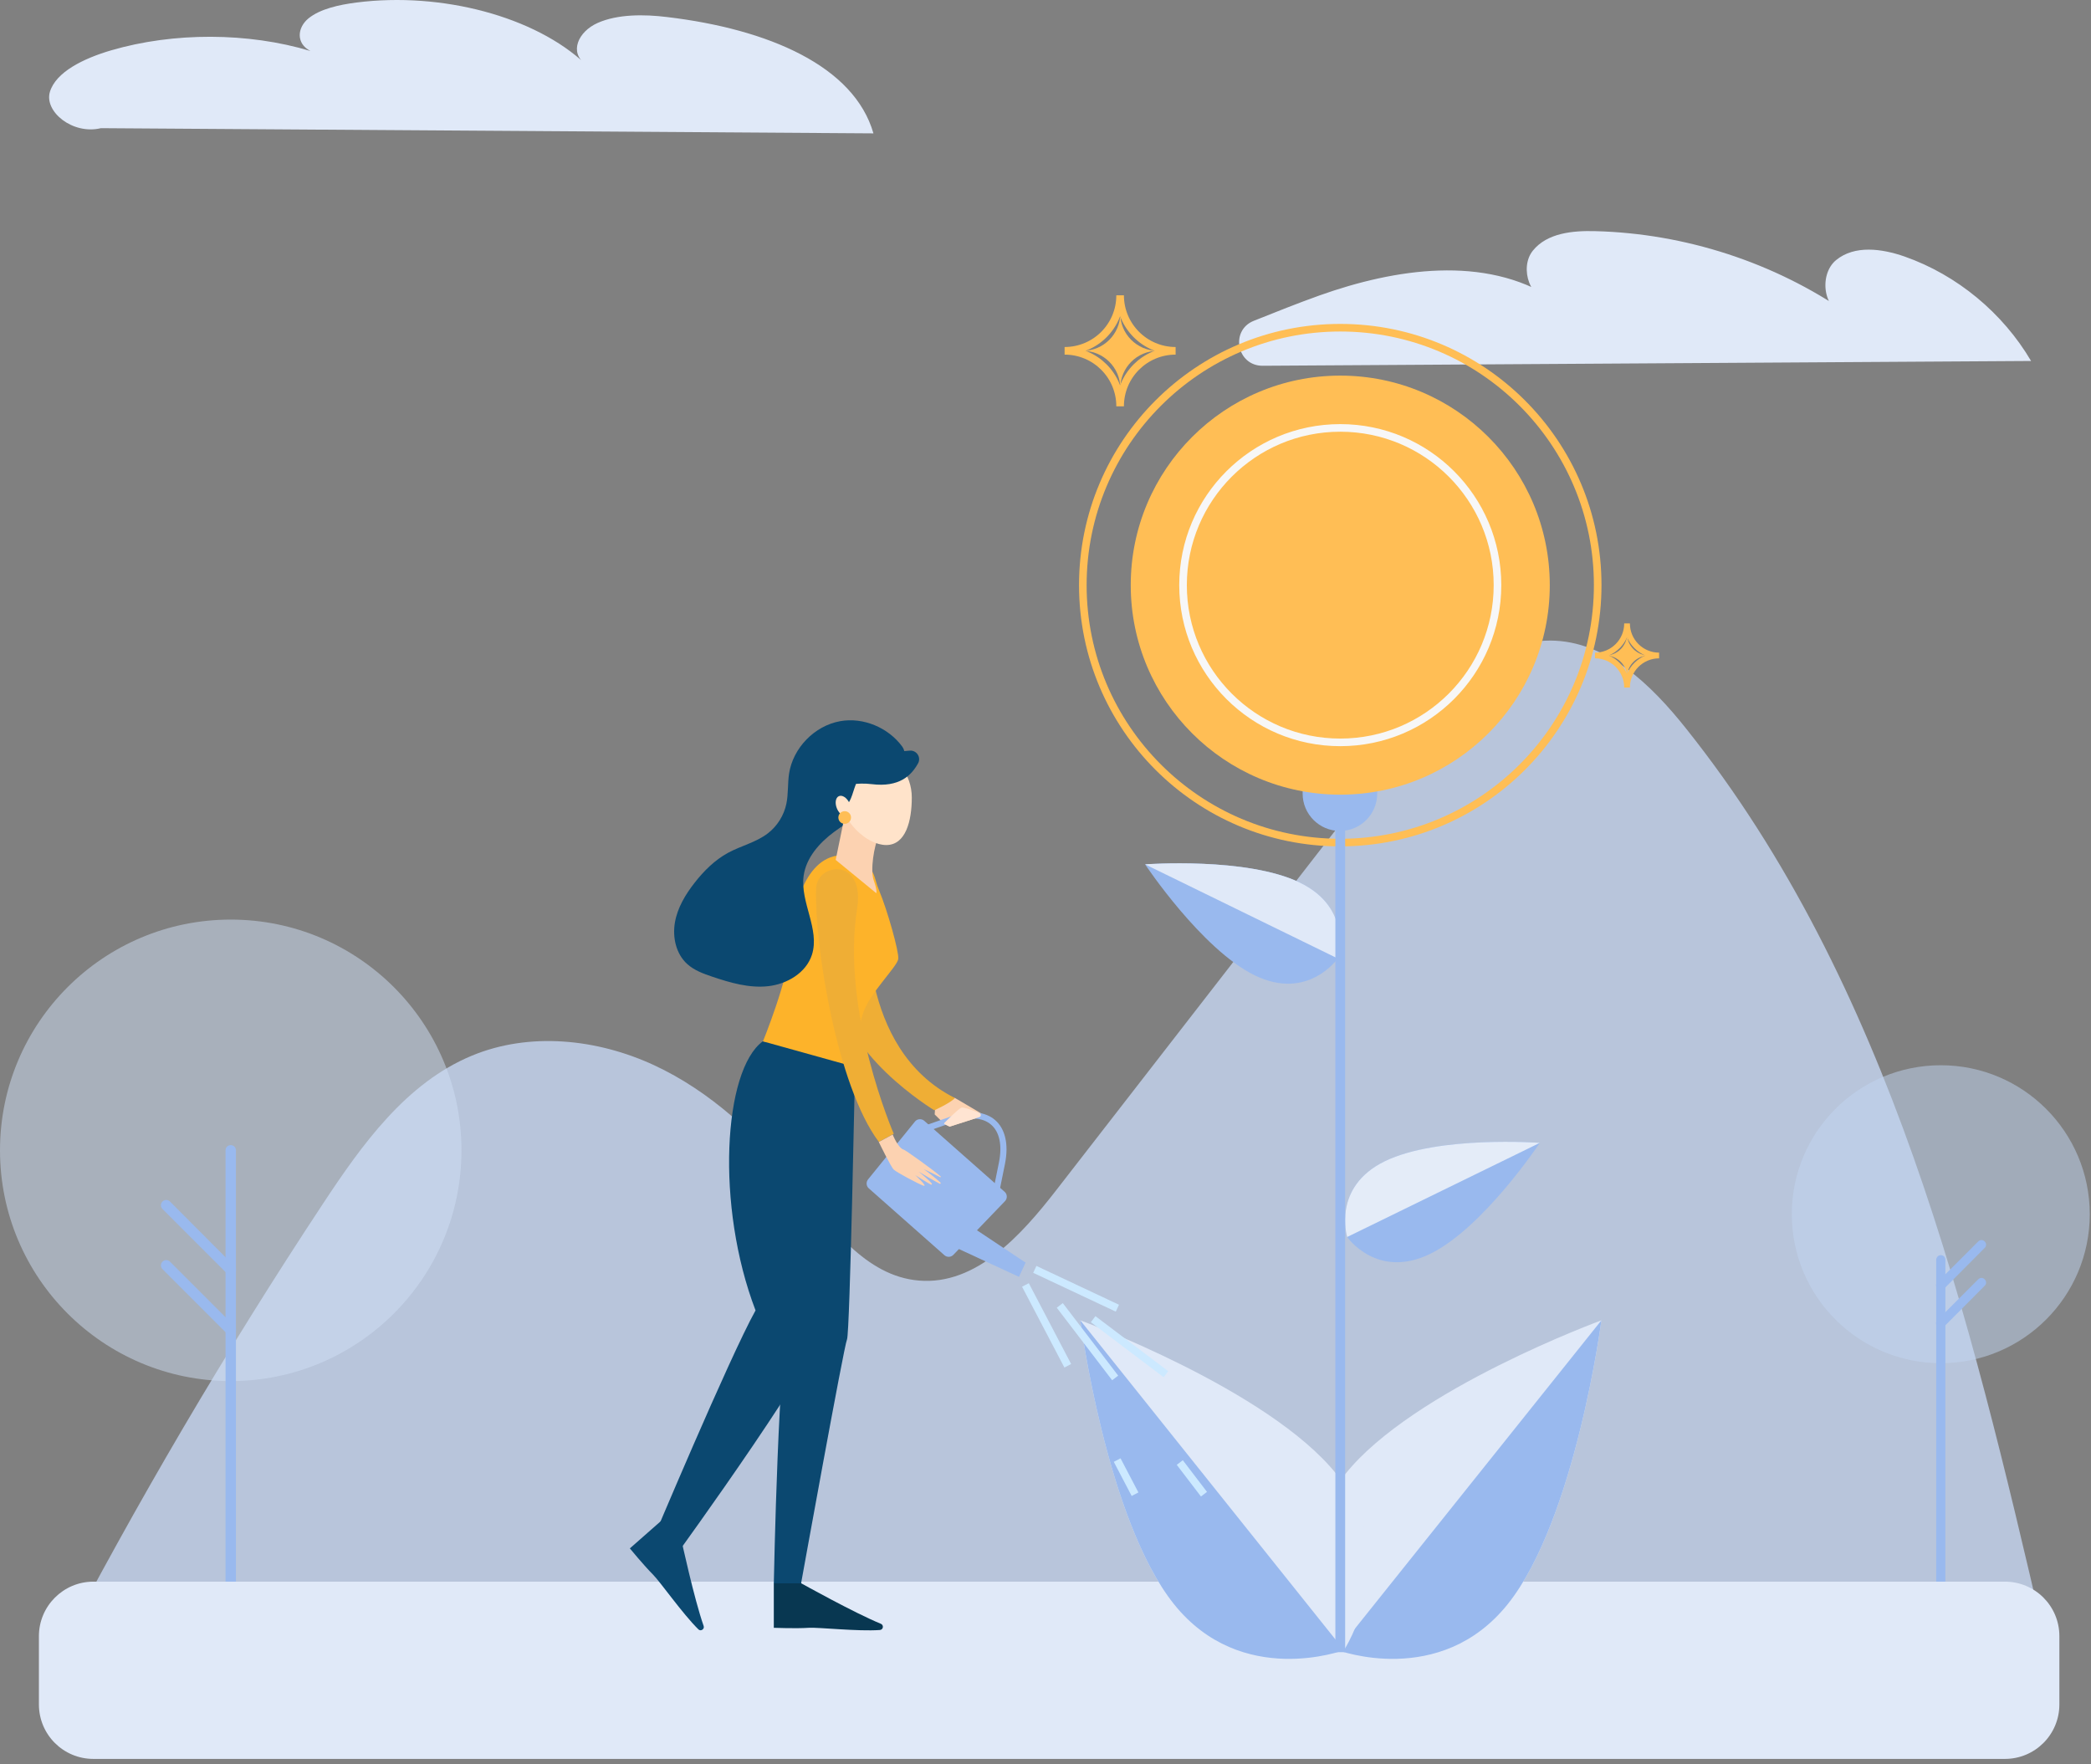 <svg width="275" height="232" viewBox="0 0 275 232" fill="none" xmlns="http://www.w3.org/2000/svg">
<rect x="0" y="0" width="275" height="232" fill="#808080" stroke="none"/>
<path d="M267.119 47.473C263.398 41.153 257.405 36.172 250.483 33.737C247.5 32.697 243.915 32.205 241.48 34.202C239.045 36.2 239.893 41.317 243.04 41.235C233.326 34.503 221.614 30.7 209.794 30.399C206.838 30.317 203.473 30.645 201.612 32.944C199.724 35.242 201.311 39.784 204.211 39.264C195.291 33.545 183.525 35.297 173.537 38.854C170.637 39.894 167.764 41.043 164.891 42.192C161.744 43.451 162.674 48.13 166.067 48.103L267.119 47.473Z" fill="#E0E9F8"/>
<path d="M13.271 16.856C9.55 17.759 5.774 14.667 6.567 12.068C7.361 9.468 10.973 7.69 14.612 6.622C22.848 4.215 32.617 4.242 40.826 6.705C38.91 5.72 39.075 3.64 40.58 2.409C42.112 1.177 44.547 0.63 46.901 0.329C58.119 -1.094 70.406 2.19 77 8.428C74.838 6.896 76.015 4.16 78.614 3.011C81.214 1.861 84.662 1.861 87.754 2.244C101.052 3.831 112.326 8.675 114.871 17.54L13.271 16.856Z" fill="#E0E9F8"/>
<path opacity="0.8" d="M7.224 218.269C17.923 197.692 29.689 177.662 42.468 158.316C47.612 150.518 53.413 142.418 62.06 138.834C69.639 135.687 78.505 136.617 85.975 140.065C93.418 143.513 99.602 149.287 104.719 155.717C109.124 161.217 113.831 167.839 120.863 168.413C128.361 169.043 134.299 162.476 138.923 156.51C154.109 136.946 169.296 117.354 184.483 97.789C189.517 91.304 195.729 84.217 203.91 84.244C211.244 84.272 217.182 90.073 221.751 95.819C248.567 129.448 259.02 172.874 268.734 214.739L7.224 218.269Z" fill="#C5D6F1"/>
<path opacity="0.5" d="M255.244 179.277C266.064 179.277 274.836 170.505 274.836 159.685C274.836 148.864 266.064 140.093 255.244 140.093C244.423 140.093 235.652 148.864 235.652 159.685C235.652 170.505 244.423 179.277 255.244 179.277Z" fill="#C3D6F3"/>
<path d="M255.134 213.754C254.833 213.7 254.642 213.426 254.642 213.125V165.704C254.642 165.376 254.888 165.075 255.216 165.075C255.572 165.048 255.846 165.321 255.846 165.677V213.18C255.846 213.535 255.517 213.836 255.134 213.754Z" fill="#99B9EE"/>
<path d="M255.244 169.645C255.08 169.645 254.943 169.59 254.806 169.481C254.56 169.234 254.56 168.851 254.806 168.632L260.169 163.269C260.415 163.023 260.798 163.023 261.017 163.269C261.264 163.515 261.264 163.899 261.017 164.117L255.682 169.481C255.545 169.59 255.408 169.645 255.244 169.645Z" fill="#99B9EE"/>
<path d="M255.244 174.625C255.08 174.625 254.943 174.57 254.806 174.461C254.56 174.214 254.56 173.831 254.806 173.612L260.169 168.249C260.415 168.003 260.798 168.003 261.017 168.249C261.264 168.495 261.264 168.879 261.017 169.097L255.682 174.461C255.545 174.57 255.408 174.625 255.244 174.625Z" fill="#99B9EE"/>
<path opacity="0.5" d="M30.346 181.63C47.105 181.63 60.691 168.044 60.691 151.284C60.691 134.525 47.105 120.938 30.346 120.938C13.586 120.938 0 134.525 0 151.284C0 168.044 13.586 181.63 30.346 181.63Z" fill="#D1E0F6"/>
<path d="M30.346 211.237C29.963 211.237 29.662 210.936 29.662 210.553V151.284C29.662 150.901 29.963 150.6 30.346 150.6C30.729 150.6 31.03 150.901 31.03 151.284V210.525C31.057 210.909 30.729 211.237 30.346 211.237Z" fill="#99B9EE"/>
<path d="M30.346 167.674C30.182 167.674 29.99 167.62 29.853 167.483L21.371 159C21.097 158.727 21.097 158.289 21.371 158.015C21.644 157.742 22.082 157.742 22.356 158.015L30.838 166.525C31.112 166.799 31.112 167.237 30.838 167.51C30.701 167.62 30.537 167.674 30.346 167.674Z" fill="#99B9EE"/>
<path d="M30.346 175.583C30.182 175.583 29.99 175.528 29.853 175.391L21.371 166.909C21.097 166.635 21.097 166.197 21.371 165.923C21.644 165.65 22.082 165.65 22.356 165.923L30.838 174.406C31.112 174.68 31.112 175.118 30.838 175.391C30.701 175.501 30.537 175.583 30.346 175.583Z" fill="#99B9EE"/>
<path d="M12.286 208.008H263.672C267.639 208.008 270.841 211.209 270.841 215.177V224.152C270.841 228.12 267.639 231.321 263.672 231.321H12.286C8.318 231.321 5.117 228.12 5.117 224.152V215.177C5.117 211.237 8.318 208.008 12.286 208.008Z" fill="#E0E9F8"/>
<path fill-rule="evenodd" clip-rule="evenodd" d="M176.266 110.81C194.964 110.81 210.122 95.652 210.122 76.954C210.122 58.256 194.964 43.098 176.266 43.098C157.567 43.098 142.409 58.256 142.409 76.954C142.409 95.652 157.567 110.81 176.266 110.81Z" stroke="#FFBE55"/>
<path d="M170.985 116.091C177.974 119.507 175.933 126.052 175.933 126.052C175.933 126.052 172.028 131.688 165.017 128.271C158.029 124.854 150.596 113.672 150.596 113.672C150.596 113.672 163.997 112.674 170.985 116.091Z" fill="#99B9EE"/>
<path d="M170.985 116.091C177.974 119.507 175.933 126.052 175.933 126.052L150.596 113.672C150.596 113.672 163.997 112.674 170.985 116.091Z" fill="#E0E9F8"/>
<path d="M182.123 152.721C175.134 156.137 177.175 162.682 177.175 162.682C177.175 162.682 181.08 168.318 188.091 164.901C195.08 161.484 202.512 150.302 202.512 150.302C202.512 150.302 189.134 149.304 182.123 152.721Z" fill="#99B9EE"/>
<path d="M182.123 152.721C175.134 156.137 177.175 162.682 177.175 162.682L202.512 150.302C202.512 150.302 189.134 149.304 182.123 152.721Z" fill="#E4ECF8"/>
<path d="M198.297 210.96C189.4 222.075 175.933 217.016 175.933 217.016C175.933 217.016 168.035 204.991 176.931 193.854C185.828 182.716 210.61 173.642 210.61 173.642C210.61 173.642 207.194 199.822 198.297 210.96Z" fill="#E0E9F8"/>
<path d="M198.297 210.96C189.4 222.075 175.933 217.016 175.933 217.016L210.61 173.642C210.61 173.642 207.194 199.822 198.297 210.96Z" fill="#99B9EE"/>
<path d="M154.39 210.96C163.287 222.075 176.754 217.016 176.754 217.016C176.754 217.016 184.652 204.991 175.756 193.854C166.859 182.738 142.077 173.642 142.077 173.642C142.077 173.642 145.493 199.822 154.39 210.96Z" fill="#E0E9F8"/>
<path d="M154.39 210.96C163.287 222.075 176.754 217.016 176.754 217.016L142.077 173.642C142.077 173.642 145.493 199.822 154.39 210.96Z" fill="#99B9EE"/>
<rect x="175.622" y="95.347" width="1.287" height="121.936" fill="#99B9EE"/>
<path d="M152.26 46.137C149.531 46.137 147.335 48.356 147.335 51.063C147.335 48.334 145.116 46.137 142.409 46.137C145.138 46.137 147.335 43.919 147.335 41.212C147.313 43.919 149.531 46.137 152.26 46.137Z" fill="#FFBE55"/>
<path fill-rule="evenodd" clip-rule="evenodd" d="M154.612 46.137C150.574 46.137 147.313 49.399 147.313 53.437C147.313 49.399 144.051 46.137 140.013 46.137C144.051 46.137 147.313 42.876 147.313 38.838C147.313 42.876 150.596 46.137 154.612 46.137Z" stroke="#FFBE55"/>
<path d="M216.845 86.206C215.269 86.206 213.983 87.492 213.983 89.045C213.983 87.47 212.696 86.206 211.143 86.206C212.718 86.206 213.983 84.919 213.983 83.366C213.983 84.919 215.269 86.206 216.845 86.206Z" fill="#FFBE55"/>
<path fill-rule="evenodd" clip-rule="evenodd" d="M218.198 86.206C215.868 86.206 213.983 88.091 213.983 90.421C213.983 88.091 212.097 86.206 209.767 86.206C212.097 86.206 213.983 84.32 213.983 81.99C213.983 84.32 215.868 86.206 218.198 86.206Z" stroke="#FFBE55" stroke-width="0.75"/>
<path d="M171.296 99.473H181.125V104.376C181.125 107.083 178.928 109.28 176.222 109.28C173.515 109.28 171.318 107.083 171.318 104.376V99.473H171.296Z" fill="#99B9EE"/>
<path d="M176.266 104.509C191.484 104.509 203.821 92.172 203.821 76.954C203.821 61.735 191.484 49.398 176.266 49.398C161.047 49.398 148.71 61.735 148.71 76.954C148.71 92.172 161.047 104.509 176.266 104.509Z" fill="#FFBE55"/>
<path fill-rule="evenodd" clip-rule="evenodd" d="M176.266 97.632C187.686 97.632 196.944 88.374 196.944 76.954C196.944 65.534 187.686 56.276 176.266 56.276C164.846 56.276 155.588 65.534 155.588 76.954C155.588 88.374 164.846 97.632 176.266 97.632Z" stroke="#F7F7F7"/>
<path d="M129.495 146.693L124.898 148.166L124.225 147.846L122.927 146.565L123.056 144.466L125.602 144.402L129.495 146.693Z" fill="#FCD2B1"/>
<path d="M114.182 119.784C114.182 119.784 112.612 137.915 125.586 144.403C125.058 145.027 122.879 146.02 122.879 146.02C122.879 146.02 110.178 138.316 110.626 129.763C111.075 121.209 114.182 119.784 114.182 119.784Z" fill="#EFAE35"/>
<path d="M89.595 202.45C89.595 202.45 91.293 210.298 92.542 213.838C92.687 214.255 92.158 214.591 91.854 214.287C89.755 212.22 86.84 208.04 85.879 207.079C84.678 205.877 82.836 203.635 82.836 203.635L87.241 199.759L90.14 201.216L89.595 202.45Z" fill="#0B4870"/>
<path d="M105.356 208.216C105.356 208.216 112.356 212.124 115.848 213.55C116.264 213.726 116.168 214.335 115.72 214.367C112.788 214.575 107.711 213.998 106.365 214.078C104.684 214.19 101.768 214.078 101.768 214.078V208.216L104.78 206.999L105.356 208.216Z" fill="#083751"/>
<path d="M112.452 140.334C112.452 140.334 111.779 175.364 111.395 176.149C111.011 176.918 105.356 208.232 105.356 208.232H101.768C101.768 208.232 102.409 175.508 103.819 174.291C103.819 171.408 102.842 140.622 105.581 138.428C109.585 138.188 112.452 140.334 112.452 140.334Z" fill="#0B4870"/>
<path d="M100.311 136.954C95.137 140.766 94.096 158.578 99.366 172.337C95.922 178.519 85.623 203.042 85.623 203.042L88.666 204.868C88.666 204.868 109.665 175.989 108.864 173.009C108.063 170.03 109.585 138.171 109.585 138.171L100.311 136.954Z" fill="#0B4870"/>
<path d="M115.159 115.763C115.271 116.196 115.415 116.628 115.592 117.045C116.713 119.704 118.25 125.198 118.138 126.111C118.01 127.104 114.502 130.483 113.573 133.062C112.644 135.641 112.484 140.334 112.484 140.334L100.343 136.954C100.343 136.954 103.723 128.625 103.851 124.861C103.979 121.097 105.276 113.313 110.066 112.528C113.717 111.919 114.839 114.546 115.159 115.763Z" fill="#FDB32A"/>
<path d="M118.859 99.874C119.083 99.313 119.003 98.672 118.651 98.176C116.825 95.693 113.541 94.3 110.498 94.844C107.118 95.453 104.283 98.368 103.771 101.764C103.578 103.077 103.691 104.423 103.418 105.72C103.098 107.242 102.217 108.651 100.984 109.596C99.446 110.782 97.46 111.23 95.746 112.159C94.016 113.104 92.591 114.514 91.373 116.067C90.156 117.621 89.099 119.367 88.762 121.321C88.426 123.275 88.906 125.438 90.364 126.767C91.293 127.616 92.494 128.049 93.68 128.449C96.05 129.25 98.533 129.971 101.016 129.698C103.498 129.426 106.013 127.952 106.782 125.566C107.855 122.202 105.212 118.662 105.693 115.17C106.029 112.8 107.759 110.846 109.681 109.42C111.603 107.995 113.782 106.905 115.608 105.368C116.969 104.231 118.266 101.315 118.859 99.874Z" fill="#0B4870"/>
<path d="M115.576 109.933C114.967 111.182 114.406 114.466 114.935 115.859C115.415 117.237 115.239 117.461 115.239 117.461L109.905 113.088L111.139 107.082L115.576 109.933Z" fill="#FCD2B1"/>
<path d="M119.916 104.887C119.916 107.979 119.115 111.134 116.553 111.134C113.99 111.134 110.626 107.979 110.626 104.887C110.626 101.796 112.708 99.281 115.271 99.281C117.834 99.281 119.916 101.796 119.916 104.887Z" fill="#FFE3CA"/>
<path d="M119.644 98.72C120.557 98.64 121.182 99.617 120.733 100.402C119.852 101.988 118.283 103.574 114.631 103.125C112.965 102.917 110.306 103.125 110.146 104.246L108.864 101.203C108.864 101.203 109.185 99.281 109.505 99.281C109.825 99.281 112.997 99.281 112.997 99.281L119.644 98.72Z" fill="#0B4870"/>
<path d="M112.708 102.805C112.228 103.766 111.972 105.48 111.331 105.8C110.53 105.336 109.537 102.917 109.601 102.933C109.665 102.949 110.466 102.469 110.626 102.469C110.786 102.469 112.708 102.805 112.708 102.805Z" fill="#0B4870"/>
<path d="M111.505 107.336C111.957 107.133 112.059 106.379 111.732 105.653C111.406 104.927 110.775 104.503 110.323 104.706C109.872 104.909 109.77 105.662 110.096 106.389C110.422 107.115 111.053 107.539 111.505 107.336Z" fill="#FFE3CA"/>
<path d="M111.091 108.347C111.551 108.347 111.924 107.974 111.924 107.514C111.924 107.054 111.551 106.681 111.091 106.681C110.631 106.681 110.258 107.054 110.258 107.514C110.258 107.974 110.631 108.347 111.091 108.347Z" fill="#FFBE55"/>
<path d="M124.209 165.081L114.262 156.287C113.91 155.983 113.878 155.438 114.182 155.086L120.349 147.478C120.653 147.125 121.198 147.093 121.55 147.397L132.122 156.736C132.474 157.04 132.506 157.585 132.202 157.937L125.41 165.001C125.09 165.353 124.561 165.385 124.209 165.081Z" fill="#99B9EE"/>
<path d="M133.996 167.916L124.898 163.703L127.252 160.98L134.748 165.962L134.861 166.042L133.996 167.916Z" fill="#99B9EE"/>
<path fill-rule="evenodd" clip-rule="evenodd" d="M125.09 146.821C127.573 145.956 129.591 146.196 130.872 147.301C132.17 148.423 132.698 150.425 132.17 153.068L131.064 158.53L119.692 148.711L125.09 146.821ZM131.369 152.924C131.833 150.649 131.465 148.871 130.344 147.91C129.238 146.949 127.477 146.837 125.362 147.59L121.262 149.015L130.536 157.04L131.369 152.924Z" fill="#99B9EE"/>
<path d="M133.996 167.916C133.419 166.843 134.012 166.266 134.748 165.962L134.861 166.042L133.996 167.916Z" fill="#99B9EE"/>
<path d="M107.326 116.9C107.102 124.172 110.049 142.816 115.575 150.168C116.521 149.672 117.546 149.111 117.546 149.111C117.546 149.111 110.498 132.902 112.756 119.287C112.997 117.605 112.756 116.404 112.244 115.571C110.898 113.312 107.407 114.289 107.326 116.9Z" fill="#EFAE35"/>
<path d="M115.576 150.185C115.576 150.185 117.161 153.468 117.546 153.821C117.914 154.173 120.637 155.631 121.406 155.919C122.175 156.191 120.365 154.541 120.365 154.541C120.365 154.541 121.774 155.438 122.431 155.791C122.527 155.839 122.607 155.727 122.543 155.647C122.047 155.054 120.829 154.093 120.829 154.093C120.829 154.093 122.735 155.23 123.584 155.679C123.68 155.727 123.76 155.615 123.696 155.534C123.088 154.958 121.71 153.885 121.47 153.756C122.479 154.189 123.2 154.605 123.648 154.814C123.712 154.846 123.76 154.766 123.712 154.718C122.831 153.917 119.083 151.258 118.891 151.21C118.122 151.034 117.402 149.208 117.402 149.208L115.576 150.185Z" fill="#FCD2B1"/>
<path d="M124.898 148.166L124.225 147.846L124.145 147.734C124.145 147.734 125.955 145.892 126.419 145.684C126.724 145.556 128.005 146.052 128.822 146.389C129.062 146.485 129.046 146.837 128.79 146.917C127.493 147.334 124.898 148.166 124.898 148.166Z" fill="#FFE4D2"/>
<path d="M136.094 166.939L158.342 177.398" stroke="#CCE9FF" stroke-dasharray="12 14"/>
<path d="M134.861 168.989L149.276 196.507" stroke="#CCE9FF" stroke-dasharray="12 14"/>
<path d="M139.378 171.68L158.342 196.507" stroke="#CCE9FF" stroke-dasharray="12 14"/>
<path d="M143.766 173.49L158.855 184.895" stroke="#CCE9FF" stroke-dasharray="12 14"/>
</svg>
